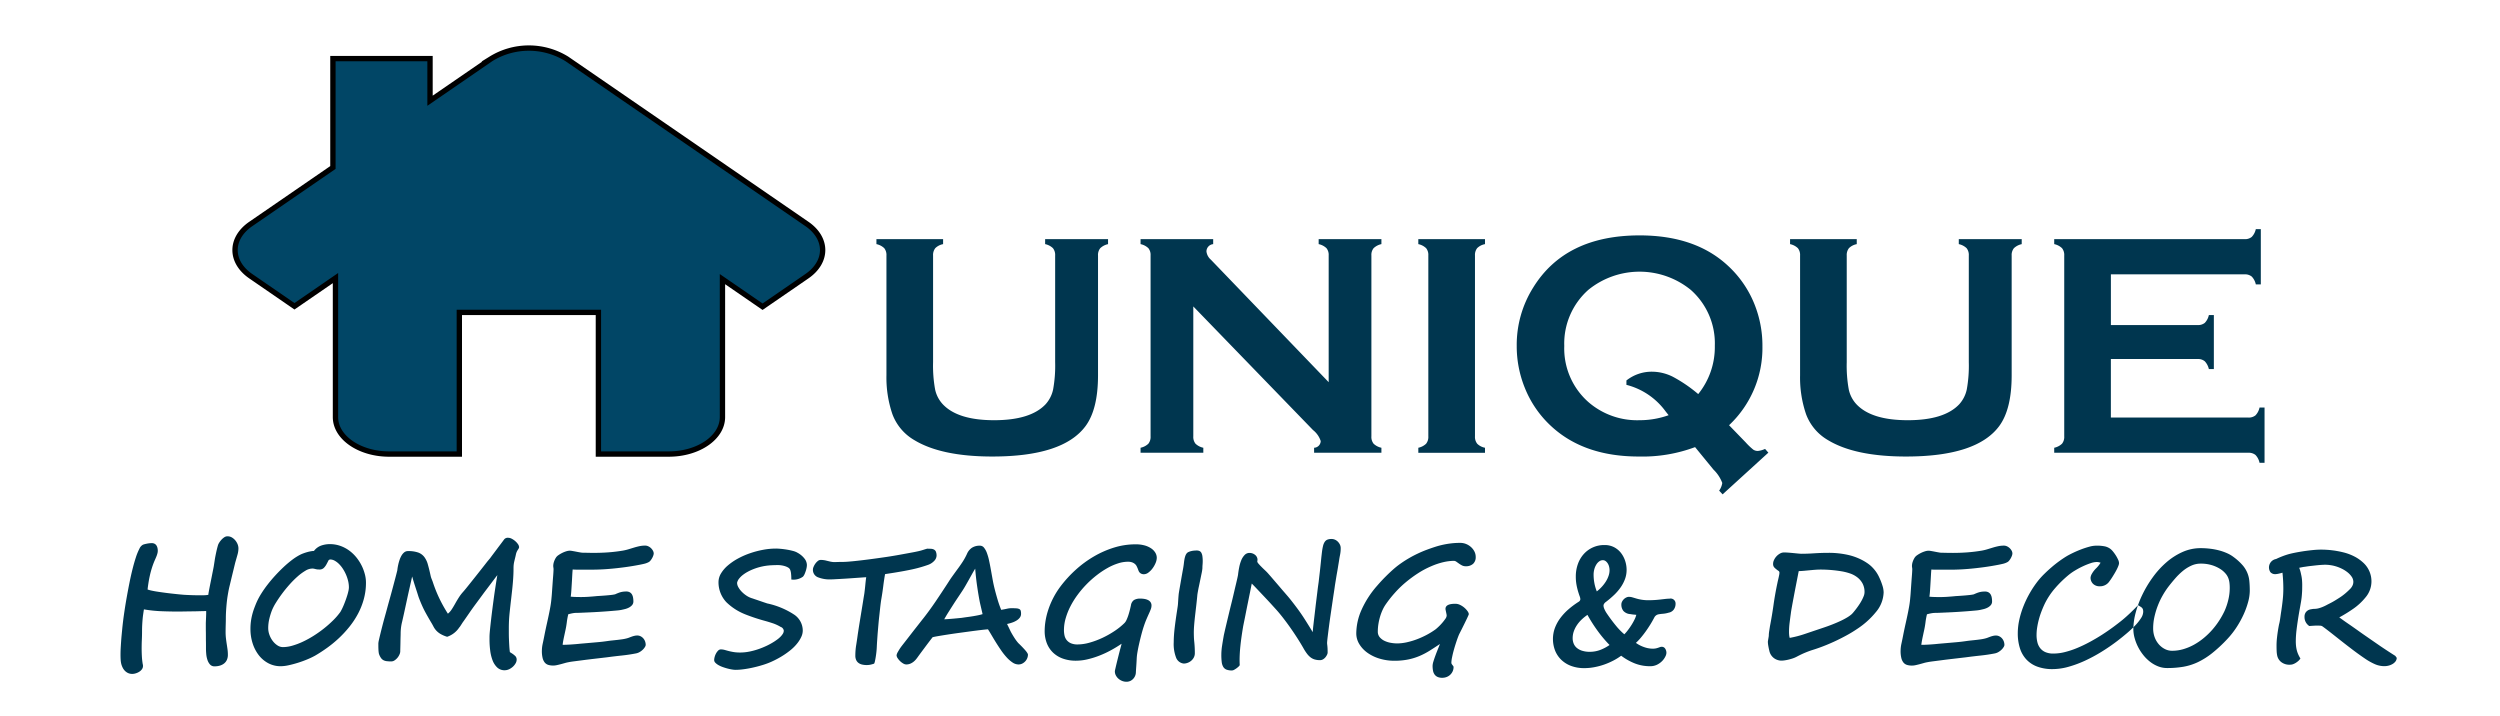 <svg xmlns="http://www.w3.org/2000/svg" width="189.212" height="54.176" viewBox="0 0 468 134">
  <defs>
    <style>
      .cls-1 {
        fill: #00364f;
      }

      .cls-1, .cls-2 {
        fill-rule: evenodd;
      }

      .cls-2 {
        fill: #014666;
        stroke: #000;
        stroke-width: 1px;
      }
    </style>
  </defs>
  <path id="Home_Staging_Decor" data-name="Home Staging &amp; Decor" class="cls-1" d="M44.506,101.949a2.708,2.708,0,0,0-.418-0.74,2.5,2.5,0,0,0-.652-0.579,1.618,1.618,0,0,0-.864-0.234,1.061,1.061,0,0,0-.593.19,2.919,2.919,0,0,0-.527.454,3.617,3.617,0,0,0-.418.55,2.059,2.059,0,0,0-.234.49q-0.161.572-.271,1.062c-0.073.328-.139,0.645-0.2,0.953s-0.11.608-.154,0.9-0.09.591-.139,0.894q-0.015.132-.1,0.557t-0.2,1q-0.11.579-.242,1.223t-0.242,1.209q-0.11.564-.183,0.974a4.377,4.377,0,0,0-.073.5,5.112,5.112,0,0,1-.659.073q-0.322.015-.645,0.015-0.806,0-1.575-.022t-1.56-.066q-0.249-.015-0.784-0.066t-1.216-.125q-0.681-.072-1.435-0.168t-1.443-.2q-0.689-.1-1.238-0.219a5.886,5.886,0,0,1-.813-0.22q0.058-.556.161-1.216t0.256-1.355q0.154-.7.373-1.406T28.92,105q0.088-.2.19-0.432t0.2-.476a4.686,4.686,0,0,0,.161-0.505,1.97,1.97,0,0,0,.066-0.491,2.4,2.4,0,0,0-.051-0.483,1.525,1.525,0,0,0-.176-0.462,0.975,0.975,0,0,0-.344-0.344,1.1,1.1,0,0,0-.571-0.132c-0.117,0-.249.008-0.4,0.022s-0.3.037-.447,0.066-0.3.061-.432,0.095a2.894,2.894,0,0,0-.352.11,1.563,1.563,0,0,0-.674.769,10.576,10.576,0,0,0-.659,1.619q-0.322.981-.63,2.212t-0.571,2.556q-0.264,1.326-.5,2.651t-0.41,2.491q-0.176,1.164-.286,2.08t-0.154,1.413q-0.044.454-.1,1.033t-0.1,1.2q-0.044.623-.081,1.275t-0.037,1.267q0,0.526.029,1a4.044,4.044,0,0,0,.132.835,3.657,3.657,0,0,0,.249.63,2.31,2.31,0,0,0,.41.578,2.008,2.008,0,0,0,.593.418,1.833,1.833,0,0,0,.784.161,2.257,2.257,0,0,0,.63-0.1,2.647,2.647,0,0,0,.659-0.293,1.824,1.824,0,0,0,.513-0.468,1.037,1.037,0,0,0,.205-0.63c0-.049,0-0.1-0.007-0.161a0.568,0.568,0,0,0-.037-0.162,13.081,13.081,0,0,1-.161-1.435q-0.044-.747-0.044-1.494,0-.851.037-1.663t0.037-1.575q0-.644.029-1.193t0.073-1.048q0.044-.5.11-0.952c0.044-.3.09-0.605,0.139-0.908a24.352,24.352,0,0,0,3.245.344q1.662,0.066,3.259.066c0.088,0,.264,0,0.527-0.007l0.923-.015,1.121-.015c0.4,0,.769-0.012,1.121-0.022s0.659-.017.923-0.022,0.439-.012.527-0.022c0.01,0.118.012,0.284,0.007,0.5s-0.012.442-.022,0.681-0.02.466-.029,0.681-0.015.376-.015,0.483v0.652c0,0.269,0,.554.007,0.857s0.007,0.618.007,0.945,0,0.635.007,0.923,0.007,0.549.007,0.783v0.542q0,0.44.051,1.011a4.841,4.841,0,0,0,.22,1.084,2.386,2.386,0,0,0,.483.864,1.091,1.091,0,0,0,.857.352,3.5,3.5,0,0,0,.981-0.132,2.334,2.334,0,0,0,.791-0.395,1.813,1.813,0,0,0,.527-0.674,2.321,2.321,0,0,0,.191-0.982,7.254,7.254,0,0,0-.066-0.981q-0.066-.483-0.147-1t-0.146-1.07a10.221,10.221,0,0,1-.066-1.2q0-.674.022-1.362t0.022-1.2q0-.645.044-1.37t0.117-1.465q0.073-.739.191-1.457t0.249-1.333q0.029-.132.125-0.528t0.22-.915q0.124-.521.264-1.1t0.264-1.084q0.124-.506.212-0.871c0.059-.244.1-0.4,0.117-0.454q0.19-.66.373-1.311a4.368,4.368,0,0,0,.183-1.165A2.122,2.122,0,0,0,44.506,101.949Zm23.829,5.683a8.615,8.615,0,0,0-.454-1.362,8.445,8.445,0,0,0-1.077-1.809,7.265,7.265,0,0,0-1.428-1.392,6.427,6.427,0,0,0-1.706-.893,5.835,5.835,0,0,0-1.912-.315,4.881,4.881,0,0,0-1.655.278,2.927,2.927,0,0,0-1.333,1,3.436,3.436,0,0,0-.571.059,6.8,6.8,0,0,0-.7.161q-0.359.1-.718,0.234a5.227,5.227,0,0,0-.637.279,10.07,10.07,0,0,0-1.465.937,19.531,19.531,0,0,0-1.56,1.318q-0.784.733-1.553,1.568t-1.443,1.7a20.156,20.156,0,0,0-1.209,1.721,13.106,13.106,0,0,0-.872,1.619q-0.278.645-.491,1.238a12.132,12.132,0,0,0-.359,1.186,10.831,10.831,0,0,0-.227,1.223,10.634,10.634,0,0,0-.081,1.348,8.763,8.763,0,0,0,.4,2.673,7.166,7.166,0,0,0,1.143,2.227,5.539,5.539,0,0,0,1.794,1.523,4.891,4.891,0,0,0,2.344.564,7.186,7.186,0,0,0,1.5-.19q0.871-.191,1.772-0.476t1.736-.637a13.918,13.918,0,0,0,1.406-.674q1.113-.645,2.256-1.465a21.848,21.848,0,0,0,2.2-1.809,20.533,20.533,0,0,0,1.978-2.139,15.554,15.554,0,0,0,1.611-2.446,13.292,13.292,0,0,0,1.084-2.747,11.529,11.529,0,0,0,.4-3.047A6.078,6.078,0,0,0,68.336,107.632Zm-5.691-2.673a3.63,3.63,0,0,1,.806.608,5.45,5.45,0,0,1,.725.893,7.393,7.393,0,0,1,.593,1.1,7.2,7.2,0,0,1,.4,1.194,5.09,5.09,0,0,1,.146,1.194,3.22,3.22,0,0,1-.081.644q-0.081.381-.212,0.813c-0.088.288-.188,0.589-0.3,0.9s-0.227.61-.344,0.894-0.234.544-.352,0.783-0.225.437-.322,0.594a12.4,12.4,0,0,1-1.348,1.56,20.86,20.86,0,0,1-1.714,1.516,21.748,21.748,0,0,1-1.934,1.369,18.224,18.224,0,0,1-2.014,1.106,13.1,13.1,0,0,1-1.956.74,6.488,6.488,0,0,1-1.773.271,1.859,1.859,0,0,1-1.018-.315,3.473,3.473,0,0,1-.879-0.82,4.292,4.292,0,0,1-.623-1.143,3.689,3.689,0,0,1-.234-1.282,7.443,7.443,0,0,1,.2-1.706,12.3,12.3,0,0,1,.491-1.6,9.221,9.221,0,0,1,.732-1.414q0.5-.813,1.143-1.684t1.4-1.721a17.707,17.707,0,0,1,1.509-1.517,9.524,9.524,0,0,1,1.465-1.083,2.565,2.565,0,0,1,1.267-.418,1.8,1.8,0,0,1,.374.029l0.242,0.059c0.078,0.02.171,0.039,0.278,0.059a3,3,0,0,0,.483.029,1.111,1.111,0,0,0,.82-0.293,2.768,2.768,0,0,0,.483-0.645q0.19-.351.337-0.644a0.436,0.436,0,0,1,.381-0.293A1.726,1.726,0,0,1,62.645,104.959Zm34.516-2.586a0.958,0.958,0,0,0-.2-0.512,2.906,2.906,0,0,0-.5-0.557,3.317,3.317,0,0,0-.652-0.447,1.436,1.436,0,0,0-.659-0.183,0.868,0.868,0,0,0-.776.308q-0.176.249-.549,0.74t-0.776,1.032c-0.269.362-.525,0.7-0.769,1.026s-0.42.561-.527,0.717c-0.088.1-.161,0.184-0.22,0.257s-0.142.173-.249,0.3-0.264.34-.5,0.637l-0.806,1.026q-0.454.579-.967,1.223l-0.974,1.223q-0.461.579-.813,1.011c-0.234.288-.405,0.49-0.513,0.608a7.673,7.673,0,0,0-.784,1.018q-0.344.534-.681,1.135-0.381.689-.7,1.164a3.416,3.416,0,0,1-.7.784,26.569,26.569,0,0,1-1.648-2.966A25.778,25.778,0,0,1,81,108.892q-0.117-.308-0.22-0.564a3.73,3.73,0,0,1-.176-0.593q-0.264-1.216-.513-2.08a4.108,4.108,0,0,0-.681-1.414,2.547,2.547,0,0,0-1.142-.813,5.578,5.578,0,0,0-1.9-.264,1.083,1.083,0,0,0-.71.249,2.242,2.242,0,0,0-.513.623,4.48,4.48,0,0,0-.359.82q-0.147.447-.234,0.843a8.844,8.844,0,0,0-.176,1.069q-0.176.719-.388,1.516t-0.425,1.6q-0.212.805-.432,1.6t-0.425,1.523q-0.117.426-.3,1.106t-0.4,1.45q-0.213.77-.418,1.568t-0.373,1.487q-0.169.689-.278,1.179a3.8,3.8,0,0,0-.11.652c0,0.351,0,.642.007,0.871s0.015,0.423.029,0.579,0.032,0.285.051,0.388a1.288,1.288,0,0,0,.088.286,2.809,2.809,0,0,0,.352.644,1.322,1.322,0,0,0,.447.381,1.828,1.828,0,0,0,.608.176,6.9,6.9,0,0,0,.835.044,1.115,1.115,0,0,0,.644-0.213,2.527,2.527,0,0,0,.542-0.5,2.493,2.493,0,0,0,.366-0.615,1.494,1.494,0,0,0,.132-0.542q0-.264.015-0.747c0.01-.323.017-0.657,0.022-1s0.012-.674.022-0.981,0.015-.535.015-0.681A9.181,9.181,0,0,1,75.3,116.3q0.014-.074.1-0.447t0.212-.945q0.124-.57.278-1.281l0.315-1.458q0.161-.747.322-1.465l0.293-1.3q0.132-.587.22-0.982t0.117-.5q0.161,0.572.293,1t0.264,0.835q0.132,0.411.286,0.879t0.359,1.128q0.293,0.791.63,1.553t0.718,1.45q0.176,0.322.41,0.732t0.527,0.909c0.185,0.3.349,0.591,0.491,0.864a3.627,3.627,0,0,0,.52.754,3.478,3.478,0,0,0,.784.637,5.661,5.661,0,0,0,1.267.542,4.389,4.389,0,0,0,2.256-1.728,1.833,1.833,0,0,0,.205-0.264c0.078-.117.156-0.236,0.234-0.359s0.149-.231.212-0.329a1.42,1.42,0,0,1,.139-0.191q0.557-.791,1.069-1.538t1.069-1.508q0.249-.338.608-0.821t0.762-1.033q0.4-.549.835-1.12l0.82-1.084,0.7-.93q0.315-.419.491-0.637-0.117.643-.271,1.64t-0.322,2.146Q92.355,112.6,92.2,113.8t-0.278,2.271q-0.124,1.07-.205,1.9t-0.081,1.245v0.513a16.563,16.563,0,0,0,.124,2.014,7.85,7.85,0,0,0,.439,1.846,3.6,3.6,0,0,0,.872,1.355,1.965,1.965,0,0,0,1.406.527,1.93,1.93,0,0,0,.828-0.19,2.823,2.823,0,0,0,.718-0.484,2.578,2.578,0,0,0,.505-0.637,1.355,1.355,0,0,0,.19-0.652,0.945,0.945,0,0,0-.234-0.674,4.177,4.177,0,0,0-.762-0.586,1.045,1.045,0,0,0-.154-0.095,0.439,0.439,0,0,1-.124-0.095c-0.049-.391-0.086-0.793-0.11-1.209s-0.044-.822-0.059-1.223-0.022-.776-0.022-1.128v-0.923a27.416,27.416,0,0,1,.147-2.871q0.146-1.39.293-2.636,0.1-.879.183-1.634t0.139-1.45q0.058-.7.088-1.34t0.029-1.3a5.279,5.279,0,0,1,.037-0.666q0.036-.287.1-0.564t0.139-.586c0.054-.2.11-0.445,0.168-0.718a2.455,2.455,0,0,1,.2-0.6c0.073-.136.139-0.249,0.2-0.337a2.816,2.816,0,0,0,.146-0.241,0.725,0.725,0,0,0,.059-0.33Zm25.06,0.7a1.961,1.961,0,0,0-.373-0.477,1.845,1.845,0,0,0-.506-0.336,1.351,1.351,0,0,0-.556-0.125,5.173,5.173,0,0,0-1.084.11q-0.513.11-1.018,0.264l-1.033.315a9.152,9.152,0,0,1-1.128.263q-1.349.221-2.659,0.315t-2.6.095q-0.689,0-1.267-.014t-0.915-.015a3.129,3.129,0,0,1-.484-0.059c-0.225-.038-0.461-0.082-0.71-0.131s-0.489-.093-0.718-0.132a3.4,3.4,0,0,0-.5-0.059,2.371,2.371,0,0,0-.667.117,4.936,4.936,0,0,0-.769.308,5.5,5.5,0,0,0-.7.417,1.592,1.592,0,0,0-.454.447,3.547,3.547,0,0,0-.388.828,2.525,2.525,0,0,0-.125.74,2.185,2.185,0,0,0,.029.307,2.035,2.035,0,0,1,.03.293c0,0.079-.008.249-0.022,0.513s-0.037.576-.066,0.937-0.059.747-.088,1.158-0.056.8-.081,1.157-0.046.674-.066,0.937-0.034.43-.044,0.5q-0.074.924-.212,1.722t-0.308,1.6q-0.168.806-.358,1.655t-0.4,1.875q-0.206,1.069-.373,1.838a6.55,6.55,0,0,0-.169,1.4,5.428,5.428,0,0,0,.139,1.341,2.153,2.153,0,0,0,.4.849,1.4,1.4,0,0,0,.659.44,3.115,3.115,0,0,0,.923.124h0.029a3.1,3.1,0,0,0,.63-0.073c0.235-.049.481-0.108,0.74-0.176s0.515-.139.769-0.212a6.609,6.609,0,0,1,.718-0.169q0.351-.074,1.084-0.168l1.7-.22q0.968-.124,2.095-0.256l2.256-.264q1.566-.206,2.871-0.344t2.592-.388a2.151,2.151,0,0,0,.733-0.279,3.058,3.058,0,0,0,.579-0.447,2.36,2.36,0,0,0,.38-0.483,0.847,0.847,0,0,0,.14-0.373,1.9,1.9,0,0,0-.132-0.711,1.77,1.77,0,0,0-.352-0.564,1.618,1.618,0,0,0-.5-0.366,1.4,1.4,0,0,0-.594-0.132,2.336,2.336,0,0,0-.52.059,4.694,4.694,0,0,0-.5.146c-0.166.059-.329,0.12-0.491,0.183a3.753,3.753,0,0,1-.476.154,6.991,6.991,0,0,1-.842.169c-0.308.043-.615,0.083-0.923,0.117s-0.605.066-.893,0.095-0.535.059-.74,0.088q-0.587.087-1.091,0.146t-1.1.11l-1.333.117q-0.739.066-1.78,0.154c-0.264.029-.544,0.056-0.842,0.081s-0.593.046-.886,0.066-0.574.034-.843,0.044-0.5.014-.71,0.014c0.009-.117.029-0.268,0.058-0.454s0.066-.388.11-0.608,0.093-.451.147-0.7,0.105-.483.154-0.717a17.336,17.336,0,0,0,.307-1.714,12.653,12.653,0,0,1,.279-1.524q0.425-.117.805-0.19a4.415,4.415,0,0,1,.835-0.073q0.279,0,.93-0.03l1.487-.066q0.835-.036,1.765-0.095t1.765-.124q0.835-.066,1.473-0.125a7.526,7.526,0,0,0,.886-0.117c0.185-.039.408-0.09,0.666-0.154a3.265,3.265,0,0,0,.74-0.278,2.006,2.006,0,0,0,.593-0.461,1.057,1.057,0,0,0,.242-0.718,3.878,3.878,0,0,0-.059-0.681,1.8,1.8,0,0,0-.2-0.586,1.1,1.1,0,0,0-.41-0.411,1.3,1.3,0,0,0-.659-0.153,4.963,4.963,0,0,0-.549.029,3.371,3.371,0,0,0-.5.095,4.437,4.437,0,0,0-.5.169q-0.257.1-.55,0.234a7.162,7.162,0,0,1-.842.132q-0.535.058-1.1,0.1c-0.376.03-.73,0.054-1.062,0.074s-0.576.039-.732,0.058q-0.469.045-1.179,0.095t-1.428.052q-0.5,0-1.033-.015c-0.357-.01-0.667-0.029-0.93-0.059,0.048-.3.088-0.676,0.117-1.12s0.058-.906.088-1.384,0.056-.948.08-1.407,0.052-.849.081-1.172q0.366,0.03.762,0.03h3.032q0.659,0,1.611-.044t2.1-.154q1.151-.11,2.439-0.286t2.637-.439q0.513-.1.871-0.191a3.5,3.5,0,0,0,.74-0.278,1.055,1.055,0,0,0,.366-0.3,3.006,3.006,0,0,0,.315-0.462,2.838,2.838,0,0,0,.22-0.49,1.3,1.3,0,0,0,.081-0.388A1.1,1.1,0,0,0,122.22,103.077Zm28.345,1.45a4.14,4.14,0,0,0-1.34-1.084h0.015a3.578,3.578,0,0,0-.835-0.315q-0.528-.14-1.106-0.235t-1.128-.146q-0.55-.051-0.916-0.051a13.193,13.193,0,0,0-2.424.234,16.994,16.994,0,0,0-2.454.652,14.6,14.6,0,0,0-2.263,1,10.919,10.919,0,0,0-1.868,1.282,6.064,6.064,0,0,0-1.274,1.487,3.145,3.145,0,0,0-.469,1.626,5.434,5.434,0,0,0,1.465,3.75,10.588,10.588,0,0,0,3.442,2.241H139.4a35.554,35.554,0,0,0,3.926,1.3q0.57,0.16,1.333.41a7.487,7.487,0,0,1,1.538.718v-0.015a0.878,0.878,0,0,1,.527.674,1.118,1.118,0,0,1-.183.6,3.173,3.173,0,0,1-.454.564,4.742,4.742,0,0,1-.586.5q-0.315.228-.579,0.4a12.707,12.707,0,0,1-1.377.762,14.751,14.751,0,0,1-1.6.652,12.97,12.97,0,0,1-1.692.454,8.575,8.575,0,0,1-1.648.168,7.684,7.684,0,0,1-1.326-.095c-0.357-.063-0.669-0.132-0.937-0.2l-0.726-.2a2.625,2.625,0,0,0-.688-0.087,0.685,0.685,0,0,0-.491.227,2.273,2.273,0,0,0-.4.542,2.959,2.959,0,0,0-.257.651,2.361,2.361,0,0,0-.087.572,0.723,0.723,0,0,0,.219.5,2.528,2.528,0,0,0,.572.439,4.765,4.765,0,0,0,.8.366c0.3,0.108.595,0.2,0.893,0.279s0.581,0.139.85,0.183a4.338,4.338,0,0,0,.681.066,10.834,10.834,0,0,0,1.179-.073q0.653-.074,1.355-0.206c0.469-.087.94-0.193,1.414-0.314s0.925-.252,1.355-0.389a13.2,13.2,0,0,0,1.348-.512q0.658-.294,1.274-0.63t1.15-.689q0.534-.351.959-0.688l-0.014.014a8.618,8.618,0,0,0,.842-0.725,7.738,7.738,0,0,0,.828-0.944,5.694,5.694,0,0,0,.63-1.077,2.807,2.807,0,0,0,.249-1.135,3.615,3.615,0,0,0-1.641-2.989,14.809,14.809,0,0,0-5.039-2.08c-0.02-.009-0.095-0.036-0.227-0.08l-0.484-.161q-0.285-.1-0.615-0.213t-0.622-.212q-0.294-.1-0.5-0.169l-0.249-.088a3.916,3.916,0,0,1-1.114-.5,5.331,5.331,0,0,1-.93-0.762,3.907,3.907,0,0,1-.637-0.849,1.677,1.677,0,0,1-.234-0.784l-0.015.029a1.837,1.837,0,0,1,.373-0.827,4.044,4.044,0,0,1,.725-0.718,6.5,6.5,0,0,1,.916-0.593,9.088,9.088,0,0,1,.93-0.44,10.778,10.778,0,0,1,1.209-.41,10.622,10.622,0,0,1,1.172-.249,11.314,11.314,0,0,1,1.179-.117q0.6-.03,1.23-0.029a3.991,3.991,0,0,1,.586.051,4.441,4.441,0,0,1,.667.154,2.65,2.65,0,0,1,.593.263,0.885,0.885,0,0,1,.366.4,2.751,2.751,0,0,1,.169.74,10.082,10.082,0,0,1,.051,1.091,3,3,0,0,0,2.212-.557h-0.015a1.646,1.646,0,0,0,.286-0.461c0.083-.191.158-0.391,0.227-0.6a4.6,4.6,0,0,0,.154-0.608,2.973,2.973,0,0,0,.051-0.5A2.017,2.017,0,0,0,150.565,104.527Zm24.643-1.231a0.833,0.833,0,0,0-.345-0.4,1.262,1.262,0,0,0-.556-0.154c-0.22-.015-0.471-0.022-0.755-0.022-0.244.068-.446,0.13-0.607,0.183s-0.32.1-.477,0.147-0.339.09-.549,0.139-0.491.107-.842,0.176q-1.392.262-2.952,0.542t-3.259.512c-0.2.029-.471,0.069-0.828,0.117l-1.2.162q-0.666.087-1.4,0.175t-1.428.161q-0.7.073-1.282,0.118c-0.39.029-.708,0.044-0.952,0.044-0.342,0-.644.005-0.908,0.014s-0.484.015-.659,0.015a2.842,2.842,0,0,1-.374-0.022c-0.112-.015-0.222-0.032-0.329-0.051-0.215-.049-0.494-0.118-0.835-0.2a4.159,4.159,0,0,0-1.04-.132,0.858,0.858,0,0,0-.542.212,2.434,2.434,0,0,0-.469.505,2.916,2.916,0,0,0-.322.586,1.341,1.341,0,0,0-.118.469,1.482,1.482,0,0,0,.887,1.458,5.96,5.96,0,0,0,2.482.417c0.147,0,.393-0.009.74-0.029l1.194-.066q0.673-.036,1.421-0.088l1.414-.1q0.666-.043,1.164-0.081t0.674-.036q-0.089.556-.161,1.333t-0.161,1.465c0,0.048-.032.271-0.1,0.666s-0.141.879-.234,1.45-0.193,1.184-.3,1.839-0.208,1.267-.3,1.838-0.168,1.052-.227,1.443-0.092.61-.1,0.659q-0.132.981-.293,1.992a12.486,12.486,0,0,0-.161,1.978,1.958,1.958,0,0,0,.154.82,1.4,1.4,0,0,0,.432.549,1.781,1.781,0,0,0,.674.308,3.707,3.707,0,0,0,.864.095,3.577,3.577,0,0,0,.615-0.051,5.743,5.743,0,0,0,.776-0.212,1.511,1.511,0,0,0,.154-0.462c0.054-.239.105-0.513,0.154-0.82s0.09-.623.125-0.945,0.056-.6.065-0.85c0.02-.429.044-0.857,0.074-1.281s0.058-.843.088-1.253c0.019-.224.044-0.513,0.073-0.864s0.063-.735.1-1.15,0.083-.845.132-1.289,0.095-.872.139-1.282,0.088-.786.132-1.128,0.086-.62.125-0.835q0.2-1.157.351-2.365t0.337-2.234c0.43-.068.821-0.13,1.172-0.183s0.684-.108,1-0.162l0.894-.153q0.425-.074.864-0.161,1.186-.22,2.139-0.469t1.875-.571a2.9,2.9,0,0,0,1.281-.806,1.5,1.5,0,0,0,.418-0.938A1.9,1.9,0,0,0,175.208,103.3Zm4.874,12.364q-0.849.087-1.684,0.161t-1.641.117q0.366-.66.8-1.348t0.879-1.384q0.447-.7.894-1.362t0.842-1.267c0.185-.284.381-0.6,0.586-0.96s0.41-.718.615-1.084,0.408-.73.608-1.091,0.393-.689.579-0.982q0.117,1.583.351,3.208t0.5,3c0.03,0.137.066,0.3,0.11,0.491s0.09,0.391.139,0.6l0.147,0.629c0.049,0.211.093,0.4,0.132,0.579a6.957,6.957,0,0,1-.762.2q-0.454.094-.982,0.183t-1.083.161c-0.372.049-.718,0.1-1.041,0.147h0.015Zm12.239,6.6a3.31,3.31,0,0,0-.286-0.4c-0.117-.141-0.247-0.288-0.388-0.439s-0.278-.3-0.41-0.432-0.254-.259-0.366-0.367-0.2-.19-0.257-0.249a7.626,7.626,0,0,1-.666-0.886q-0.33-.505-0.623-1.033-0.132-.234-0.219-0.424c-0.059-.127-0.118-0.252-0.176-0.374l-0.183-.381c-0.064-.132-0.14-0.285-0.227-0.461a7.952,7.952,0,0,0,.952-0.264,4.064,4.064,0,0,0,.842-0.395,2.17,2.17,0,0,0,.6-0.542,1.157,1.157,0,0,0,.227-0.7,2.182,2.182,0,0,0-.059-0.563,0.511,0.511,0,0,0-.256-0.323,1.4,1.4,0,0,0-.55-0.139q-0.351-.029-0.952-0.029a3.855,3.855,0,0,0-.8.095q-0.44.1-1.1,0.212a19.153,19.153,0,0,1-.667-1.889q-0.3-1.011-.549-1.992-0.219-.866-0.388-1.8l-0.33-1.839q-0.16-.9-0.337-1.713a9.988,9.988,0,0,0-.41-1.429,3.4,3.4,0,0,0-.542-0.981,0.942,0.942,0,0,0-.747-0.366,2.683,2.683,0,0,0-1.509.388,2.6,2.6,0,0,0-.922,1.135,11.478,11.478,0,0,1-.865,1.568q-0.483.732-1,1.42c-0.185.254-.349,0.479-0.49,0.674l-0.4.557c-0.127.176-.249,0.351-0.367,0.527s-0.244.371-.38,0.586q-1.128,1.743-2.329,3.523t-2.476,3.391q-0.043.045-.344,0.432t-0.74.945q-0.44.557-.938,1.2t-0.93,1.2q-0.432.556-.725,0.93c-0.195.249-.3,0.388-0.322,0.417a9.045,9.045,0,0,0-.63.989,1.751,1.751,0,0,0-.249.623,1.037,1.037,0,0,0,.19.534,3.119,3.119,0,0,0,.462.564,2.973,2.973,0,0,0,.586.447,1.152,1.152,0,0,0,.564.183,1.959,1.959,0,0,0,.769-0.146,2.559,2.559,0,0,0,.622-0.374,3.212,3.212,0,0,0,.5-0.505q0.221-.279.4-0.542,0.7-.952,1.362-1.839t1.289-1.692q0.322-.087,1.092-0.219t1.765-.286q1-.155,2.116-0.308l2.161-.293q1.04-.138,1.9-0.241t1.333-.132c0.186,0.283.405,0.642,0.66,1.077s0.532,0.9.835,1.384,0.622,0.976.959,1.465a12.434,12.434,0,0,0,1.047,1.325,5.9,5.9,0,0,0,1.1.96,2.013,2.013,0,0,0,1.113.366,1.555,1.555,0,0,0,.7-0.161,1.953,1.953,0,0,0,.938-1.018,1.781,1.781,0,0,0,.132-0.667A0.626,0.626,0,0,0,192.321,122.259ZM208.57,102.5a17.913,17.913,0,0,0-3.794,1.67,20.316,20.316,0,0,0-3.406,2.5,22.456,22.456,0,0,0-2.849,3.113,15.411,15.411,0,0,0-1.37,2.189,15.17,15.17,0,0,0-.915,2.183,13.6,13.6,0,0,0-.513,2.08,11.881,11.881,0,0,0-.161,1.868,6.258,6.258,0,0,0,.41,2.322,4.865,4.865,0,0,0,1.172,1.757,5.156,5.156,0,0,0,1.846,1.114,7.167,7.167,0,0,0,2.431.388,9.479,9.479,0,0,0,2.146-.256,16.353,16.353,0,0,0,2.22-.689,18.6,18.6,0,0,0,2.175-1.011,22.416,22.416,0,0,0,2-1.223q-0.074.323-.205,0.806t-0.271,1.033q-0.14.549-.278,1.106t-0.249,1.025q-0.109.468-.183,0.791a2.681,2.681,0,0,0-.073.395,1.643,1.643,0,0,0,.19.784,2.134,2.134,0,0,0,.5.623,2.366,2.366,0,0,0,.689.41,2.153,2.153,0,0,0,.776.146,1.672,1.672,0,0,0,.769-0.168,1.779,1.779,0,0,0,.549-0.425,1.849,1.849,0,0,0,.33-0.542,1.754,1.754,0,0,0,.124-0.52q0.03-.556.081-1.282t0.081-1.4a9.264,9.264,0,0,1,.146-1.237q0.132-.77.33-1.634t0.424-1.721q0.228-.856.447-1.5,0.249-.747.5-1.326t0.454-1.025q0.206-.447.337-0.806a1.972,1.972,0,0,0,.132-0.681,1.085,1.085,0,0,0-.161-0.6,1.22,1.22,0,0,0-.439-0.4,2.252,2.252,0,0,0-.667-0.227,4.54,4.54,0,0,0-.828-0.073,2.283,2.283,0,0,0-1.164.256,1.461,1.461,0,0,0-.593,1.018q-0.089.411-.213,0.9c-0.083.328-.176,0.647-0.278,0.96a8.027,8.027,0,0,1-.33.849,2.006,2.006,0,0,1-.381.586,12.323,12.323,0,0,1-1.823,1.473,17.3,17.3,0,0,1-2.271,1.289,15.526,15.526,0,0,1-2.417.908,8.412,8.412,0,0,1-2.263.344,3.047,3.047,0,0,1-1.289-.234,2.079,2.079,0,0,1-.784-0.608,2.115,2.115,0,0,1-.388-0.857,4.744,4.744,0,0,1-.1-0.982,8.054,8.054,0,0,1,.329-2.241,12.344,12.344,0,0,1,.9-2.248,15.754,15.754,0,0,1,1.348-2.154,18.553,18.553,0,0,1,1.684-1.97,18.766,18.766,0,0,1,1.905-1.692,16.123,16.123,0,0,1,1.992-1.326,10.555,10.555,0,0,1,1.97-.864,6.071,6.071,0,0,1,1.824-.307,2.29,2.29,0,0,1,.827.124,1.729,1.729,0,0,1,.52.308,1.315,1.315,0,0,1,.315.41q0.11,0.227.2,0.447c0.049,0.137.1,0.266,0.146,0.388a1.183,1.183,0,0,0,.191.322,0.945,0.945,0,0,0,.308.235,1.242,1.242,0,0,0,.5.109,1.429,1.429,0,0,0,.856-0.322,3.743,3.743,0,0,0,.777-0.791,4.761,4.761,0,0,0,.564-1,2.574,2.574,0,0,0,.22-0.96,1.872,1.872,0,0,0-.271-0.959,2.57,2.57,0,0,0-.784-0.813,4.177,4.177,0,0,0-1.245-.557,6.137,6.137,0,0,0-1.656-.2A13.592,13.592,0,0,0,208.57,102.5Zm16.52,3.933c0-.254.009-0.495,0.029-0.725s0.029-.437.029-0.623a6.607,6.607,0,0,0-.058-0.959,1.916,1.916,0,0,0-.191-0.63,0.771,0.771,0,0,0-.351-0.344,1.288,1.288,0,0,0-.542-0.1c-0.127,0-.281.008-0.462,0.022a3.536,3.536,0,0,0-.542.088,3.022,3.022,0,0,0-.5.169,0.892,0.892,0,0,0-.366.278,1.632,1.632,0,0,0-.242.461,3.949,3.949,0,0,0-.154.579q-0.059.308-.1,0.659c-0.024.234-.056,0.474-0.095,0.718q-0.015.132-.088,0.527t-0.169.93q-0.095.535-.2,1.143t-0.2,1.15c-0.064.361-.117,0.676-0.161,0.945s-0.071.452-.081,0.549c-0.029.332-.054,0.642-0.073,0.93s-0.039.589-.059,0.9q-0.014.206-.08,0.637t-0.154,1.011q-0.088.579-.183,1.26t-0.183,1.406q-0.088.725-.139,1.436t-0.052,1.355a7.033,7.033,0,0,0,.469,2.973,1.727,1.727,0,0,0,1.406,1.04,2.144,2.144,0,0,0,.689-0.124,2.182,2.182,0,0,0,.674-0.374,2.06,2.06,0,0,0,.512-0.622,1.749,1.749,0,0,0,.2-0.857c0-.342-0.009-0.706-0.029-1.092s-0.049-.749-0.088-1.091c-0.029-.283-0.049-0.566-0.058-0.85s-0.015-.551-0.015-0.8c0-.44.024-0.947,0.073-1.524s0.11-1.179.183-1.809,0.147-1.262.22-1.9,0.134-1.23.183-1.787c0.02-.156.051-0.368,0.1-0.637s0.1-.559.169-0.872,0.137-.637.205-0.974,0.137-.661.2-0.974,0.127-.6.176-0.857a5.325,5.325,0,0,0,.088-0.622v-0.015Zm25.748-4.468a2.06,2.06,0,0,0-.381-0.549,1.761,1.761,0,0,0-.542-0.381,1.542,1.542,0,0,0-.644-0.139,2.108,2.108,0,0,0-.777.124,1.119,1.119,0,0,0-.5.411,2.3,2.3,0,0,0-.315.747,9.943,9.943,0,0,0-.205,1.15c-0.02.146-.046,0.373-0.081,0.681s-0.071.654-.109,1.04-0.081.788-.125,1.208-0.088.813-.132,1.179-0.08.682-.11,0.945-0.049.435-.058,0.513-0.037.283-.081,0.586-0.093.679-.146,1.128-0.115.945-.183,1.487-0.135,1.093-.2,1.655-0.127,1.108-.191,1.641-0.119,1.01-.168,1.435-0.086.774-.11,1.047-0.037.43-.037,0.469q-0.176-.293-0.388-0.644t-0.432-.7q-0.219-.352-0.417-0.667t-0.33-.52q-0.308-.483-0.7-1.047t-0.835-1.15q-0.439-.586-0.894-1.165t-0.878-1.062c-0.1-.117-0.249-0.293-0.455-0.527s-0.434-.5-0.688-0.8-0.518-.606-0.791-0.923l-0.762-.887q-0.351-.409-0.608-0.7t-0.329-.366q-0.19-.206-0.506-0.5t-0.622-.608c-0.205-.2-0.381-0.4-0.528-0.571a0.771,0.771,0,0,1-.219-0.4,2.325,2.325,0,0,0,.036-0.234c0-.059.008-0.112,0.008-0.161a1.21,1.21,0,0,0-.5-0.872,1.616,1.616,0,0,0-1-.33,1.232,1.232,0,0,0-.923.4,3.079,3.079,0,0,0-.623.989,7.058,7.058,0,0,0-.381,1.3q-0.14.711-.212,1.355-0.015.147-.132,0.674t-0.3,1.289q-0.183.762-.4,1.7t-0.461,1.912q-0.243.975-.469,1.926t-0.418,1.751q-0.191.8-.322,1.377c-0.088.386-.146,0.652-0.176,0.8q-0.176.981-.315,1.9a11.44,11.44,0,0,0-.139,1.7,10.651,10.651,0,0,0,.073,1.362,2.269,2.269,0,0,0,.293.908,1.235,1.235,0,0,0,.608.505,2.8,2.8,0,0,0,1.018.154,0.879,0.879,0,0,0,.388-0.117,3.328,3.328,0,0,0,.447-0.278,3.976,3.976,0,0,0,.4-0.33,0.963,0.963,0,0,0,.219-0.271c-0.009-.137-0.017-0.283-0.021-0.439s-0.008-.313-0.008-0.469a26.646,26.646,0,0,1,.154-2.7q0.154-1.5.491-3.508c0-.019.022-0.139,0.066-0.359s0.1-.507.175-0.864,0.154-.759.242-1.209,0.181-.915.278-1.4,0.2-.962.293-1.436,0.186-.908.264-1.3,0.147-.734.2-1.018,0.1-.473.117-0.571q0.337,0.337.777,0.8t0.908,0.96l0.945,1q0.476,0.505.879,0.945t0.7,0.769l0.432,0.476q0.6,0.673,1.274,1.545t1.348,1.832q0.674,0.959,1.3,1.94t1.142,1.89a8.8,8.8,0,0,0,.616.952,3.684,3.684,0,0,0,.659.689,2.357,2.357,0,0,0,.791.41,3.518,3.518,0,0,0,1.01.132,1.08,1.08,0,0,0,.572-0.161,1.734,1.734,0,0,0,.447-0.389,2.172,2.172,0,0,0,.292-0.468,1,1,0,0,0,.11-0.389q0-.439-0.014-0.747c-0.01-.2-0.022-0.375-0.037-0.512s-0.027-.247-0.037-0.33a2.037,2.037,0,0,1-.014-0.212c0.009-.254.049-0.662,0.117-1.223s0.149-1.2.242-1.919,0.2-1.473.315-2.264,0.227-1.538.329-2.241,0.195-1.325.279-1.867,0.139-.926.168-1.15q0.029-.205.095-0.608t0.147-.9q0.08-.5.175-1.026c0.064-.351.12-0.681,0.169-0.988s0.093-.576.132-0.806,0.063-.378.073-0.447q0.073-.526.19-1.084a5.909,5.909,0,0,0,.118-1.216A1.509,1.509,0,0,0,250.838,101.963Zm20.871-.249q-0.777.088-1.531,0.249t-1.531.41q-0.777.251-1.64,0.572-0.807.308-1.612,0.688t-1.567.82q-0.762.439-1.45,0.916c-0.46.317-.874,0.632-1.246,0.945q-0.791.674-1.655,1.531t-1.684,1.809a17.8,17.8,0,0,0-2.93,4.541,11.046,11.046,0,0,0-.967,4.365,3.827,3.827,0,0,0,.564,2.007,5.507,5.507,0,0,0,1.531,1.633,7.65,7.65,0,0,0,2.263,1.091,9.4,9.4,0,0,0,2.761.4,12.79,12.79,0,0,0,2.615-.242,11.281,11.281,0,0,0,2.139-.666,13.866,13.866,0,0,0,1.9-1q0.908-.572,1.889-1.231-0.145.381-.381,0.96t-0.454,1.171q-0.219.594-.38,1.121a3.022,3.022,0,0,0-.162.82,4.913,4.913,0,0,0,.081.931,1.758,1.758,0,0,0,.293.71,1.406,1.406,0,0,0,.557.454,2.062,2.062,0,0,0,.871.161,2.252,2.252,0,0,0,.842-0.154,2,2,0,0,0,.674-0.432,2.031,2.031,0,0,0,.447-0.644,1.949,1.949,0,0,0,.161-0.791,0.293,0.293,0,0,0-.066-0.176c-0.044-.059-0.09-0.12-0.139-0.183a2.227,2.227,0,0,1-.139-0.2,0.461,0.461,0,0,1-.066-0.242,5.7,5.7,0,0,1,.132-1.018q0.132-.666.344-1.421t0.462-1.5c0.165-.5.322-0.923,0.468-1.275,0.02-.048.081-0.173,0.183-0.373s0.222-.437.359-0.711,0.283-.568.44-0.886,0.3-.613.432-0.886,0.239-.506.322-0.7a1.7,1.7,0,0,0,.125-0.33,1.2,1.2,0,0,0-.242-0.549,3.462,3.462,0,0,0-.579-0.637,3.622,3.622,0,0,0-.8-0.527,2.047,2.047,0,0,0-.916-0.22q-1.83,0-1.831.952a1.379,1.379,0,0,0,.037.271c0.024,0.112.049,0.227,0.073,0.344s0.049,0.235.073,0.352a1.5,1.5,0,0,1,.037.307,1.179,1.179,0,0,1-.256.608,8.537,8.537,0,0,1-.594.762,9.641,9.641,0,0,1-.688.718c-0.234.22-.415,0.378-0.542,0.476a14.121,14.121,0,0,1-1.655,1.025,15.635,15.635,0,0,1-1.868.843,13.754,13.754,0,0,1-1.912.564,8.608,8.608,0,0,1-1.8.2,7.078,7.078,0,0,1-1.07-.1,4.542,4.542,0,0,1-1.171-.344,2.761,2.761,0,0,1-.945-0.681,1.592,1.592,0,0,1-.389-1.106,8.891,8.891,0,0,1,.11-1.384,10.965,10.965,0,0,1,.3-1.348,9.355,9.355,0,0,1,.446-1.223,6.9,6.9,0,0,1,.55-1.011A21.444,21.444,0,0,1,261.1,111a18.824,18.824,0,0,1,2.087-2.021,23.64,23.64,0,0,1,2.285-1.677,16.373,16.373,0,0,1,2.447-1.3,13.221,13.221,0,0,1,2.395-.791,9.135,9.135,0,0,1,1.838-.22,0.806,0.806,0,0,1,.476.162l0.484,0.344a4.614,4.614,0,0,0,.564.344,1.452,1.452,0,0,0,.688.161,1.962,1.962,0,0,0,1.406-.461,1.667,1.667,0,0,0,.484-1.267,2.251,2.251,0,0,0-.242-1.033,2.862,2.862,0,0,0-.652-0.842,3.1,3.1,0,0,0-.93-0.572,2.927,2.927,0,0,0-1.077-.2A14.723,14.723,0,0,0,271.709,101.714Zm29.414,6.087a5.079,5.079,0,0,1-.5,1.047,7.063,7.063,0,0,1-.755.989,7.23,7.23,0,0,1-.945.871,7.96,7.96,0,0,1-.439-1.479,8.376,8.376,0,0,1-.161-1.655,3.757,3.757,0,0,1,.139-1.033,3.306,3.306,0,0,1,.374-0.864,2.021,2.021,0,0,1,.549-0.594,1.127,1.127,0,0,1,.652-0.219,0.881,0.881,0,0,1,.542.175,1.657,1.657,0,0,1,.4.447,2.069,2.069,0,0,1,.249.608,2.873,2.873,0,0,1,.08.659A3.228,3.228,0,0,1,301.123,107.8Zm-4.944,14.018a2.949,2.949,0,0,1-1-.534,2.067,2.067,0,0,1-.586-0.806,2.659,2.659,0,0,1-.19-1.011,3.866,3.866,0,0,1,.212-1.274,5.079,5.079,0,0,1,.586-1.172,6.271,6.271,0,0,1,.879-1.04,8.359,8.359,0,0,1,1.091-.879A28.546,28.546,0,0,0,299,117.989a23.5,23.5,0,0,0,2.307,2.754,7.982,7.982,0,0,1-1.662.893,5.458,5.458,0,0,1-2.059.381A4.5,4.5,0,0,1,296.179,121.819Zm16.348-9.748a6.5,6.5,0,0,0-.733.044c-0.263.029-.554,0.063-0.871,0.1s-0.669.073-1.055,0.1-0.813.044-1.282,0.044a7.746,7.746,0,0,1-1.311-.1,8,8,0,0,1-.959-0.219c-0.274-.083-0.52-0.156-0.74-0.22a2.409,2.409,0,0,0-.666-0.095,1.1,1.1,0,0,0-.44.11,1.628,1.628,0,0,0-.454.3,1.761,1.761,0,0,0-.351.461,1.2,1.2,0,0,0-.147.579,1.89,1.89,0,0,0,.374,1.179,1.911,1.911,0,0,0,1.355.608,3.974,3.974,0,0,0,.527.081c0.176,0.014.356,0.031,0.542,0.051a4.3,4.3,0,0,1-.33.879,10.567,10.567,0,0,1-.564,1.011q-0.323.513-.681,0.981a7.79,7.79,0,0,1-.666.776,12.028,12.028,0,0,1-1.6-1.648q-0.849-1.032-1.685-2.263a4.987,4.987,0,0,1-.454-0.827,1.75,1.75,0,0,1-.161-0.623,0.714,0.714,0,0,1,.1-0.337,1.289,1.289,0,0,1,.374-0.381,18.255,18.255,0,0,0,1.523-1.3,9.344,9.344,0,0,0,1.216-1.414,6.923,6.923,0,0,0,.813-1.553,4.972,4.972,0,0,0,.3-1.736,5.412,5.412,0,0,0-.249-1.589,4.89,4.89,0,0,0-.754-1.494,3.967,3.967,0,0,0-1.289-1.113,3.782,3.782,0,0,0-1.853-.432,5.091,5.091,0,0,0-3.9,1.713,5.561,5.561,0,0,0-1.084,1.868,6.843,6.843,0,0,0-.381,2.307,8.485,8.485,0,0,0,.131,1.56,12.3,12.3,0,0,0,.293,1.231q0.162,0.534.293,0.893a1.759,1.759,0,0,1,.132.55,0.537,0.537,0,0,1-.073.263,0.726,0.726,0,0,1-.264.249,15.535,15.535,0,0,0-1.867,1.385,10.383,10.383,0,0,0-1.524,1.626,7.6,7.6,0,0,0-1.025,1.853,6.036,6.036,0,0,0,.044,4.3,4.966,4.966,0,0,0,1.186,1.728,5.327,5.327,0,0,0,1.853,1.121,6.962,6.962,0,0,0,2.4.395,10.178,10.178,0,0,0,1.911-.183,12.417,12.417,0,0,0,1.861-.5,13.219,13.219,0,0,0,1.706-.747,10.926,10.926,0,0,0,1.436-.894,10.905,10.905,0,0,0,2.527,1.429,7.739,7.739,0,0,0,2.893.534,2.84,2.84,0,0,0,1.318-.293,3.48,3.48,0,0,0,.952-0.695,3.2,3.2,0,0,0,.579-0.821,1.667,1.667,0,0,0,.2-0.652,1.43,1.43,0,0,0-.235-0.835,0.744,0.744,0,0,0-.644-0.337,0.9,0.9,0,0,0-.315.052l-0.323.117a3.746,3.746,0,0,1-.432.124,2.76,2.76,0,0,1-.63.059,4.9,4.9,0,0,1-1.574-.286,5.929,5.929,0,0,1-1.56-.8,9.6,9.6,0,0,0,.886-0.923q0.462-.542.915-1.172t0.872-1.3q0.417-.674.754-1.319a1.131,1.131,0,0,1,.791-0.63,8.436,8.436,0,0,1,.879-0.109,4.984,4.984,0,0,0,1.026-.2,1.516,1.516,0,0,0,.974-0.594,1.848,1.848,0,0,0,.329-1.105,0.925,0.925,0,0,0-1.142-.923h0Zm36.358-.476a7.143,7.143,0,0,1-.389.835,9.427,9.427,0,0,1-.52.849q-0.285.419-.556,0.769t-0.484.6a3.321,3.321,0,0,1-.315.337,5.543,5.543,0,0,1-.827.593,13.693,13.693,0,0,1-1.216.645q-0.7.328-1.553,0.666t-1.824.659q-1.83.615-3.325,1.121a19.2,19.2,0,0,1-2.842.74,2.9,2.9,0,0,1-.1-0.528,6.1,6.1,0,0,1-.029-0.644,13.734,13.734,0,0,1,.109-1.648q0.111-.9.228-1.736,0.043-.381.19-1.2t0.352-1.9q0.2-1.077.446-2.329t0.491-2.513q0.513-.014,1.047-0.065l1.062-.1q0.528-.051,1.018-0.088c0.328-.024.633-0.037,0.916-0.037q1.011,0,1.992.081t1.963,0.242a9.866,9.866,0,0,1,1.582.395,4.731,4.731,0,0,1,1.384.733,3.644,3.644,0,0,1,.982,1.15,3.381,3.381,0,0,1,.373,1.648A2.074,2.074,0,0,1,348.885,111.6Zm3.515-1.949a11.539,11.539,0,0,0-.593-1.53,6.59,6.59,0,0,0-.7-1.2,6.8,6.8,0,0,0-.754-0.857,6.132,6.132,0,0,0-.747-0.607c-0.245-.166-0.469-0.308-0.674-0.425a10.8,10.8,0,0,0-3.047-1.165,16.424,16.424,0,0,0-3.589-.373q-1.334,0-2.673.088t-2.41.087c-0.078,0-.251-0.012-0.52-0.036s-0.569-.054-0.9-0.088-0.664-.063-1-0.088-0.6-.037-0.806-0.037a1.558,1.558,0,0,0-.783.213,2.681,2.681,0,0,0-1.114,1.216,1.706,1.706,0,0,0-.168.7,1.242,1.242,0,0,0,.044.352,0.821,0.821,0,0,0,.139.271,1.6,1.6,0,0,0,.242.249q0.146,0.124.351,0.286c0.127,0.088.227,0.159,0.3,0.212a0.394,0.394,0,0,1,.11.33,2.069,2.069,0,0,1-.044.373c-0.03.152-.064,0.313-0.1,0.484s-0.078.339-.117,0.505-0.073.317-.1,0.454q-0.454,2.124-.739,4.153t-0.667,3.992c-0.02.127-.042,0.268-0.066,0.424s-0.049.313-.073,0.469-0.044.308-.059,0.454-0.022.274-.022,0.381a1.841,1.841,0,0,1-.029.278c-0.02.118-.039,0.235-0.059,0.352s-0.039.232-.058,0.344a1.574,1.574,0,0,0-.029.257,4.534,4.534,0,0,0,.065.644q0.066,0.426.213,1.04a2.287,2.287,0,0,0,.82,1.319,2.359,2.359,0,0,0,1.509.5c0.088,0,.234-0.013.439-0.037a6.671,6.671,0,0,0,.7-0.125q0.389-.087.828-0.227a4.93,4.93,0,0,0,.849-0.358q0.924-.485,1.626-0.77t1.3-.476q0.864-.263,1.868-0.644t2.131-.894q1.113-.511,2.241-1.12a23.515,23.515,0,0,0,2.1-1.267,15.322,15.322,0,0,0,3.516-3.15,5.97,5.97,0,0,0,1.465-3.72A4.372,4.372,0,0,0,352.4,109.646Zm24.174-6.569a1.941,1.941,0,0,0-.374-0.477,1.84,1.84,0,0,0-.5-0.336,1.356,1.356,0,0,0-.557-0.125,5.18,5.18,0,0,0-1.084.11q-0.513.11-1.018,0.264l-1.032.315a9.152,9.152,0,0,1-1.128.263q-1.349.221-2.659,0.315t-2.6.095q-0.689,0-1.267-.014t-0.916-.015a3.12,3.12,0,0,1-.483-0.059q-0.338-.057-0.711-0.131t-0.717-.132a3.4,3.4,0,0,0-.506-0.059,2.365,2.365,0,0,0-.666.117,4.936,4.936,0,0,0-.769.308,5.431,5.431,0,0,0-.7.417,1.6,1.6,0,0,0-.455.447,3.63,3.63,0,0,0-.388.828,2.522,2.522,0,0,0-.124.74,2.043,2.043,0,0,0,.029.307,2,2,0,0,1,.029.293c0,0.079-.007.249-0.022,0.513s-0.036.576-.066,0.937-0.058.747-.087,1.158-0.057.8-.081,1.157-0.046.674-.066,0.937-0.034.43-.044,0.5q-0.073.924-.212,1.722t-0.308,1.6q-0.168.806-.359,1.655t-0.4,1.875q-0.205,1.069-.374,1.838a6.609,6.609,0,0,0-.168,1.4,5.428,5.428,0,0,0,.139,1.341,2.153,2.153,0,0,0,.4.849,1.391,1.391,0,0,0,.659.44,3.115,3.115,0,0,0,.923.124h0.029a3.111,3.111,0,0,0,.63-0.073q0.351-.074.74-0.176c0.258-.068.515-0.139,0.769-0.212a6.609,6.609,0,0,1,.718-0.169q0.351-.074,1.084-0.168l1.7-.22q0.966-.124,2.094-0.256l2.256-.264q1.568-.206,2.871-0.344t2.593-.388a2.151,2.151,0,0,0,.733-0.279,3.018,3.018,0,0,0,.578-0.447,2.367,2.367,0,0,0,.381-0.483,0.842,0.842,0,0,0,.139-0.373,1.9,1.9,0,0,0-.132-0.711,1.768,1.768,0,0,0-.351-0.564,1.622,1.622,0,0,0-.506-0.366,1.4,1.4,0,0,0-.593-0.132,2.329,2.329,0,0,0-.52.059,4.694,4.694,0,0,0-.5.146q-0.249.088-.491,0.183a3.753,3.753,0,0,1-.476.154,7.031,7.031,0,0,1-.842.169c-0.308.043-.615,0.083-0.923,0.117s-0.606.066-.894,0.095-0.534.059-.739,0.088q-0.587.087-1.092,0.146t-1.1.11l-1.333.117q-0.741.066-1.78,0.154-0.4.044-.842,0.081t-0.887.066c-0.293.019-.573,0.034-0.842,0.044s-0.5.014-.71,0.014c0.009-.117.029-0.268,0.058-0.454s0.066-.388.11-0.608,0.093-.451.147-0.7,0.1-.483.153-0.717a17.062,17.062,0,0,0,.308-1.714,12.858,12.858,0,0,1,.278-1.524q0.425-.117.806-0.19a4.415,4.415,0,0,1,.835-0.073q0.278,0,.93-0.03l1.487-.066q0.836-.036,1.765-0.095t1.765-.124q0.836-.066,1.472-0.125a7.552,7.552,0,0,0,.887-0.117q0.277-.059.666-0.154a3.283,3.283,0,0,0,.74-0.278,2.006,2.006,0,0,0,.593-0.461,1.057,1.057,0,0,0,.242-0.718,3.878,3.878,0,0,0-.059-0.681,1.8,1.8,0,0,0-.2-0.586,1.107,1.107,0,0,0-.41-0.411,1.3,1.3,0,0,0-.659-0.153,4.982,4.982,0,0,0-.55.029,3.4,3.4,0,0,0-.5.095,4.507,4.507,0,0,0-.5.169q-0.256.1-.549,0.234a7.162,7.162,0,0,1-.842.132q-0.535.058-1.1,0.1c-0.376.03-.73,0.054-1.062,0.074s-0.576.039-.732,0.058q-0.47.045-1.179,0.095t-1.429.052q-0.5,0-1.032-.015c-0.357-.01-0.667-0.029-0.931-0.059q0.073-.453.118-1.12t0.087-1.384q0.045-.718.081-1.407t0.081-1.172q0.366,0.03.761,0.03h3.033q0.659,0,1.611-.044t2.1-.154q1.149-.11,2.439-0.286t2.637-.439c0.341-.068.632-0.132,0.871-0.191a3.518,3.518,0,0,0,.74-0.278,1.055,1.055,0,0,0,.366-0.3,3.079,3.079,0,0,0,.315-0.462,2.838,2.838,0,0,0,.22-0.49,1.324,1.324,0,0,0,.08-0.388A1.106,1.106,0,0,0,376.574,103.077Zm24.606,11.1a0.774,0.774,0,0,0-.125-0.3,1.052,1.052,0,0,0-.293-0.271,6,6,0,0,0-.534-0.308q-0.307.323-.682,0.7t-0.761.747q-0.389.367-.762,0.7t-0.681.586q-0.79.645-1.765,1.363t-2.066,1.421q-1.091.7-2.27,1.34t-2.351,1.128a16.1,16.1,0,0,1-2.315.776,8.966,8.966,0,0,1-2.182.286,3.676,3.676,0,0,1-1.48-.264,2.517,2.517,0,0,1-.974-0.732,2.9,2.9,0,0,1-.535-1.1,5.57,5.57,0,0,1-.161-1.377,9.336,9.336,0,0,1,.117-1.428,13.769,13.769,0,0,1,.323-1.509q0.2-.755.483-1.487t0.586-1.377a13.577,13.577,0,0,1,1.992-3,20.9,20.9,0,0,1,2.549-2.476,10.18,10.18,0,0,1,1.187-.82,14.776,14.776,0,0,1,1.442-.769,13.53,13.53,0,0,1,1.421-.572,3.748,3.748,0,0,1,1.136-.227,2.195,2.195,0,0,1,.747.132,4.593,4.593,0,0,1-.323.476,5.219,5.219,0,0,1-.483.549,4.521,4.521,0,0,0-.82,1.048,1.771,1.771,0,0,0-.249.7,1.6,1.6,0,0,0,.461,1.171,1.736,1.736,0,0,0,1.3.469,2.082,2.082,0,0,0,1.656-.776q0.1-.132.293-0.4t0.4-.6q0.212-.337.432-0.711c0.146-.249.278-0.49,0.395-0.725a6.238,6.238,0,0,0,.286-0.652,1.494,1.494,0,0,0,.11-0.476,1.661,1.661,0,0,0-.176-0.652,6.508,6.508,0,0,0-.425-0.783,7.118,7.118,0,0,0-.527-0.733,3.044,3.044,0,0,0-.5-0.5,2.728,2.728,0,0,0-1.04-.468,7.512,7.512,0,0,0-1.582-.132,5.17,5.17,0,0,0-1.319.2,15.866,15.866,0,0,0-1.545.505q-0.785.3-1.5,0.645t-1.186.622q-0.66.4-1.392,0.93t-1.45,1.15q-0.717.615-1.362,1.253a14.323,14.323,0,0,0-1.114,1.223,18.6,18.6,0,0,0-1.508,2.212,18.892,18.892,0,0,0-1.223,2.49,16.515,16.515,0,0,0-.813,2.607,11.83,11.83,0,0,0-.293,2.579,9.138,9.138,0,0,0,.388,2.746,5.508,5.508,0,0,0,1.194,2.117,5.308,5.308,0,0,0,2.036,1.355,8.076,8.076,0,0,0,2.915.476,11.044,11.044,0,0,0,2.959-.432,20.607,20.607,0,0,0,3.12-1.157,29.092,29.092,0,0,0,3.083-1.663q1.517-.937,2.864-1.963,1-.762,1.89-1.523a20.467,20.467,0,0,0,1.567-1.473,8.37,8.37,0,0,0,1.07-1.355,2.275,2.275,0,0,0,.395-1.157A2.122,2.122,0,0,0,401.18,114.18Zm12.836-8.393a6.514,6.514,0,0,1,1.552.688,4.373,4.373,0,0,1,1.048.886,2.835,2.835,0,0,1,.527.872,3.616,3.616,0,0,1,.212.879,8.16,8.16,0,0,1,.052.937,9.482,9.482,0,0,1-.286,2.315,11.539,11.539,0,0,1-.681,2.006,15.179,15.179,0,0,1-.989,1.78,14.528,14.528,0,0,1-1.3,1.729,13.911,13.911,0,0,1-1.589,1.545,11.958,11.958,0,0,1-1.824,1.253,9.825,9.825,0,0,1-2,.842,7.507,7.507,0,0,1-2.139.308,2.941,2.941,0,0,1-1.3-.308,3.7,3.7,0,0,1-1.127-.857,4.185,4.185,0,0,1-.8-1.326,4.713,4.713,0,0,1-.3-1.714,9.914,9.914,0,0,1,.234-2.124,14.363,14.363,0,0,1,.623-2.08,13.91,13.91,0,0,1,.9-1.911,14.927,14.927,0,0,1,1.054-1.619q0.617-.806,1.3-1.589a12.179,12.179,0,0,1,1.435-1.407,7.17,7.17,0,0,1,1.59-1,4.181,4.181,0,0,1,1.757-.381A6.963,6.963,0,0,1,414.016,105.787Zm7.06,2.98a5.227,5.227,0,0,0-1.3-3,10.377,10.377,0,0,0-1.662-1.5,5.956,5.956,0,0,0-1.194-.7,9.715,9.715,0,0,0-1.472-.52,12.243,12.243,0,0,0-1.677-.322,14.554,14.554,0,0,0-1.81-.11,8.272,8.272,0,0,0-3.42.732,12.153,12.153,0,0,0-3.032,1.956,16.491,16.491,0,0,0-2.534,2.8,21.228,21.228,0,0,0-1.941,3.259,18.626,18.626,0,0,0-1.238,3.347,12.226,12.226,0,0,0-.432,3.054,6.316,6.316,0,0,0,.227,1.641,8.69,8.69,0,0,0,.63,1.655,8.838,8.838,0,0,0,.981,1.538,7.5,7.5,0,0,0,1.275,1.275,6.1,6.1,0,0,0,1.508.864,4.547,4.547,0,0,0,1.692.322,18,18,0,0,0,3.055-.241,10.586,10.586,0,0,0,2.717-.865,13.95,13.95,0,0,0,2.651-1.67,26.5,26.5,0,0,0,2.842-2.644,15.673,15.673,0,0,0,1.743-2.219,17.985,17.985,0,0,0,1.326-2.41,14.975,14.975,0,0,0,.849-2.358,8.216,8.216,0,0,0,.3-2.065Q421.157,109.581,421.076,108.767ZM448.4,122.779q-0.468-.294-1.179-0.755t-1.56-1.032q-0.894-.617-1.633-1.128l-1.355-.938q-0.615-.425-1.311-0.923t-1.5-1.054q-0.541-.366-1.011-0.7l-0.937-.673a26.956,26.956,0,0,0,2.71-1.678,10.959,10.959,0,0,0,2.183-2.043,4.622,4.622,0,0,0,1.127-2.886,4.714,4.714,0,0,0-1.582-3.677,7.391,7.391,0,0,0-1.626-1.127,9.435,9.435,0,0,0-1.992-.748,17.306,17.306,0,0,0-4.292-.527q-0.645,0-1.465.081t-1.728.212q-0.952.147-1.743,0.308t-1.363.337c-0.341.107-.686,0.229-1.032,0.366s-0.691.288-1.033,0.454a1.6,1.6,0,0,0-1.062,2.454,1.18,1.18,0,0,0,1.033.373,2.68,2.68,0,0,0,.439-0.066q0.322-.066.791-0.2,0.088,0.835.125,1.6t0.036,1.473a19.608,19.608,0,0,1-.117,2.036q-0.117,1.113-.307,2.314-0.06.4-.1,0.7l-0.081.557c-0.024.171-.051,0.334-0.08,0.49s-0.069.323-.117,0.5c-0.079.4-.149,0.8-0.213,1.209s-0.119.828-.168,1.267a13.2,13.2,0,0,0-.088,1.553q0,0.557.022,1a5.2,5.2,0,0,0,.095.791,2.112,2.112,0,0,0,.747,1.23,2.5,2.5,0,0,0,1.729.5,1.481,1.481,0,0,0,.5-0.095,2.752,2.752,0,0,0,.52-0.256,3.565,3.565,0,0,0,.483-0.366,2.118,2.118,0,0,0,.374-0.44,6.863,6.863,0,0,1-.418-0.791,4.6,4.6,0,0,1-.263-0.769,6.1,6.1,0,0,1-.14-0.8,8.217,8.217,0,0,1-.044-0.865c0-.331.013-0.683,0.037-1.054s0.061-.752.11-1.143q0.073-.615.19-1.413t0.293-1.839q0.22-1.215.352-1.977a14.14,14.14,0,0,0,.176-1.553q0.029-.381.036-0.776t0.008-.835c0-.254-0.013-0.54-0.037-0.857a7.18,7.18,0,0,0-.168-1.048c-0.049-.244-0.1-0.468-0.162-0.674a5.029,5.029,0,0,0-.2-0.585c0.176-.039.315-0.069,0.418-0.088l0.271-.052q0.117-.021.234-0.036c0.078-.01.186-0.024,0.322-0.044,0.293-.049.6-0.09,0.916-0.125s0.642-.07.974-0.11c0.361-.038.689-0.068,0.982-0.087s0.537-.03.732-0.03a7.145,7.145,0,0,1,1.992.293,6.979,6.979,0,0,1,1.091.425,5.941,5.941,0,0,1,1.07.659,3.81,3.81,0,0,1,.813.85,1.712,1.712,0,0,1,.322.981,1.649,1.649,0,0,1-.154.681,2.316,2.316,0,0,1-.49.682q-0.426.424-.857,0.791a10.46,10.46,0,0,1-.887.673q-0.513.337-1.018,0.645t-0.974.542c-0.215.108-.437,0.222-0.666,0.344s-0.469.235-.718,0.337a5.778,5.778,0,0,1-.769.256,3.227,3.227,0,0,1-.82.1,3,3,0,0,0-.337.037c-0.079.014-.14,0.024-0.183,0.029a0.928,0.928,0,0,0-.125.022l-0.176.044a1.444,1.444,0,0,0-.718.5,1.418,1.418,0,0,0-.249.864,1.989,1.989,0,0,0,.894,1.714l0.608-.044,0.366-.022c0.093-.005.173-0.007,0.242-0.007h0.2c0.3,0,.51,0,0.622.007a1.011,1.011,0,0,1,.345.081q0.087,0.044.717,0.52t1.685,1.311q1.143,0.907,1.831,1.443t0.923,0.71q0.966,0.747,1.714,1.282t1.23,0.857a11.135,11.135,0,0,0,1.831,1.018,4.414,4.414,0,0,0,1.729.359,3.312,3.312,0,0,0,.754-0.088,2.669,2.669,0,0,0,.667-0.249,1.924,1.924,0,0,0,.659-0.528,1.188,1.188,0,0,0,.249-0.688Z"/>
  <path id="UNIQUE" class="cls-1" d="M205.962,46.467a3,3,0,0,1,1.464-.762V44.767H195.649V45.7a3.007,3.007,0,0,1,1.465.762,2.037,2.037,0,0,1,.41,1.377V67.795a24.876,24.876,0,0,1-.381,5.112,5.981,5.981,0,0,1-1.406,2.769q-2.812,2.988-9.639,2.988-6.8,0-9.609-2.988a5.84,5.84,0,0,1-1.436-2.769,24.876,24.876,0,0,1-.381-5.112V47.843a2.071,2.071,0,0,1,.418-1.392,2.812,2.812,0,0,1,1.458-.747V44.767H164.067V45.7a3.007,3.007,0,0,1,1.465.762,2.037,2.037,0,0,1,.41,1.377V70.256a21.209,21.209,0,0,0,1.113,7.266,9.393,9.393,0,0,0,4.1,4.863q5.069,3.076,14.619,3.076,13.212,0,17.432-5.684,2.343-3.164,2.343-9.521V47.843A2.032,2.032,0,0,1,205.962,46.467ZM245.8,80.51a4.325,4.325,0,0,1,1.436,2.051A1.28,1.28,0,0,1,246,83.82v0.938h12.6V83.82a3,3,0,0,1-1.465-.762,2.031,2.031,0,0,1-.41-1.377V47.814a1.983,1.983,0,0,1,.41-1.348A3,3,0,0,1,258.6,45.7V44.767H246.853V45.7a3.007,3.007,0,0,1,1.465.762,1.988,1.988,0,0,1,.41,1.348V71.545L226.667,48.605a2.381,2.381,0,0,1-.82-1.553,1.382,1.382,0,0,1,1.26-1.348V44.767H213.513V45.7a3.007,3.007,0,0,1,1.465.762,1.988,1.988,0,0,1,.41,1.348V81.681a2.036,2.036,0,0,1-.41,1.377,3,3,0,0,1-1.465.762v0.938h11.748V83.82a3,3,0,0,1-1.465-.762,2.036,2.036,0,0,1-.41-1.377V57.365Zm21.175,2.549a3,3,0,0,1-1.465.762v0.938h12.481V83.82a2.84,2.84,0,0,1-1.451-.747,2.045,2.045,0,0,1-.424-1.392V47.814a2.042,2.042,0,0,1,.41-1.362,2.769,2.769,0,0,1,1.465-.747V44.767H265.508V45.7a3.007,3.007,0,0,1,1.465.762,1.988,1.988,0,0,1,.41,1.348V81.681A2.036,2.036,0,0,1,266.973,83.058Zm62.952-18.311a20.8,20.8,0,0,0-1.5-7.822,19.755,19.755,0,0,0-4.984-7.207q-6.1-5.654-16.505-5.654-13.866,0-19.9,9.727a20.2,20.2,0,0,0-3.107,10.957,20.776,20.776,0,0,0,1.5,7.822,19.681,19.681,0,0,0,4.983,7.236q6.128,5.655,16.358,5.654A28.139,28.139,0,0,0,317.319,83.7l3.453,4.219a6.8,6.8,0,0,1,1.638,2.49,3.281,3.281,0,0,1-.585,1.436l0.644,0.7,8.569-7.808-0.616-.7a4.214,4.214,0,0,1-1.348.38,1.506,1.506,0,0,1-.865-0.248,12.145,12.145,0,0,1-1.421-1.359L323.68,79.6a19.846,19.846,0,0,0,6.245-14.854h0ZM313.14,70.521a8.726,8.726,0,0,0-3.86-.939,7.641,7.641,0,0,0-4.814,1.641v0.821a13.066,13.066,0,0,1,7.343,4.981q0.234,0.293.558,0.7a16.029,16.029,0,0,1-5.4.937,13.928,13.928,0,0,1-9.62-3.395,13.378,13.378,0,0,1-4.516-10.507,13.435,13.435,0,0,1,4.516-10.507,15.2,15.2,0,0,1,19.151,0,13.347,13.347,0,0,1,4.517,10.477,14,14,0,0,1-3.109,9.043A26.613,26.613,0,0,0,313.14,70.521ZM377,46.467a3,3,0,0,1,1.465-.762V44.767H366.685V45.7a3,3,0,0,1,1.465.762,2.032,2.032,0,0,1,.41,1.377V67.795a24.964,24.964,0,0,1-.38,5.112,5.982,5.982,0,0,1-1.407,2.769q-2.812,2.988-9.638,2.988-6.8,0-9.61-2.988a5.83,5.83,0,0,1-1.435-2.769,24.876,24.876,0,0,1-.381-5.112V47.843a2.066,2.066,0,0,1,.418-1.392,2.809,2.809,0,0,1,1.457-.747V44.767H335.1V45.7a3,3,0,0,1,1.465.762,2.037,2.037,0,0,1,.41,1.377V70.256a21.183,21.183,0,0,0,1.114,7.266,9.386,9.386,0,0,0,4.1,4.863q5.069,3.076,14.619,3.076,13.213,0,17.432-5.684,2.343-3.164,2.344-9.521V47.843A2.032,2.032,0,0,1,377,46.467Zm34.387,20.742a1.943,1.943,0,0,1,1.348.425,3.1,3.1,0,0,1,.762,1.45h0.937V58.976H413.5a3.009,3.009,0,0,1-.762,1.465,1.986,1.986,0,0,1-1.348.41h-16.23V51.359h25.019a1.968,1.968,0,0,1,1.348.416,3.047,3.047,0,0,1,.762,1.459h0.937V42.892h-0.937a3.054,3.054,0,0,1-.762,1.457,1.962,1.962,0,0,1-1.348.418H384.549V45.7a3,3,0,0,1,1.465.762,2.032,2.032,0,0,1,.41,1.377V81.681a2.031,2.031,0,0,1-.41,1.377,2.991,2.991,0,0,1-1.465.762v0.938h36.329a1.981,1.981,0,0,1,1.347.41,3.008,3.008,0,0,1,.762,1.465h0.937V76.291h-0.937a3.009,3.009,0,0,1-.762,1.465,1.981,1.981,0,0,1-1.347.41H395.155V67.209h16.23Z"/>
  <path id="OK_-_Home02_03_1" data-name="OK - Home02 03 1" class="cls-2" d="M151.051,51.71l-8.3,5.707-7.508-5.163V78.081c0,3.821-4.5,6.918-10.061,6.918H112.02V58.484H85.986V85H72.866C67.309,85,62.8,81.9,62.8,78.081V52.057l-7.676,5.278L46.948,51.71c-3.929-2.7-3.929-7.082,0-9.784L62.322,31.355V10.969H80.5v7.888l11.389-7.831a13.5,13.5,0,0,1,14.228,0l44.938,30.9C154.98,44.628,154.98,49.008,151.051,51.71Z"/>
</svg>
